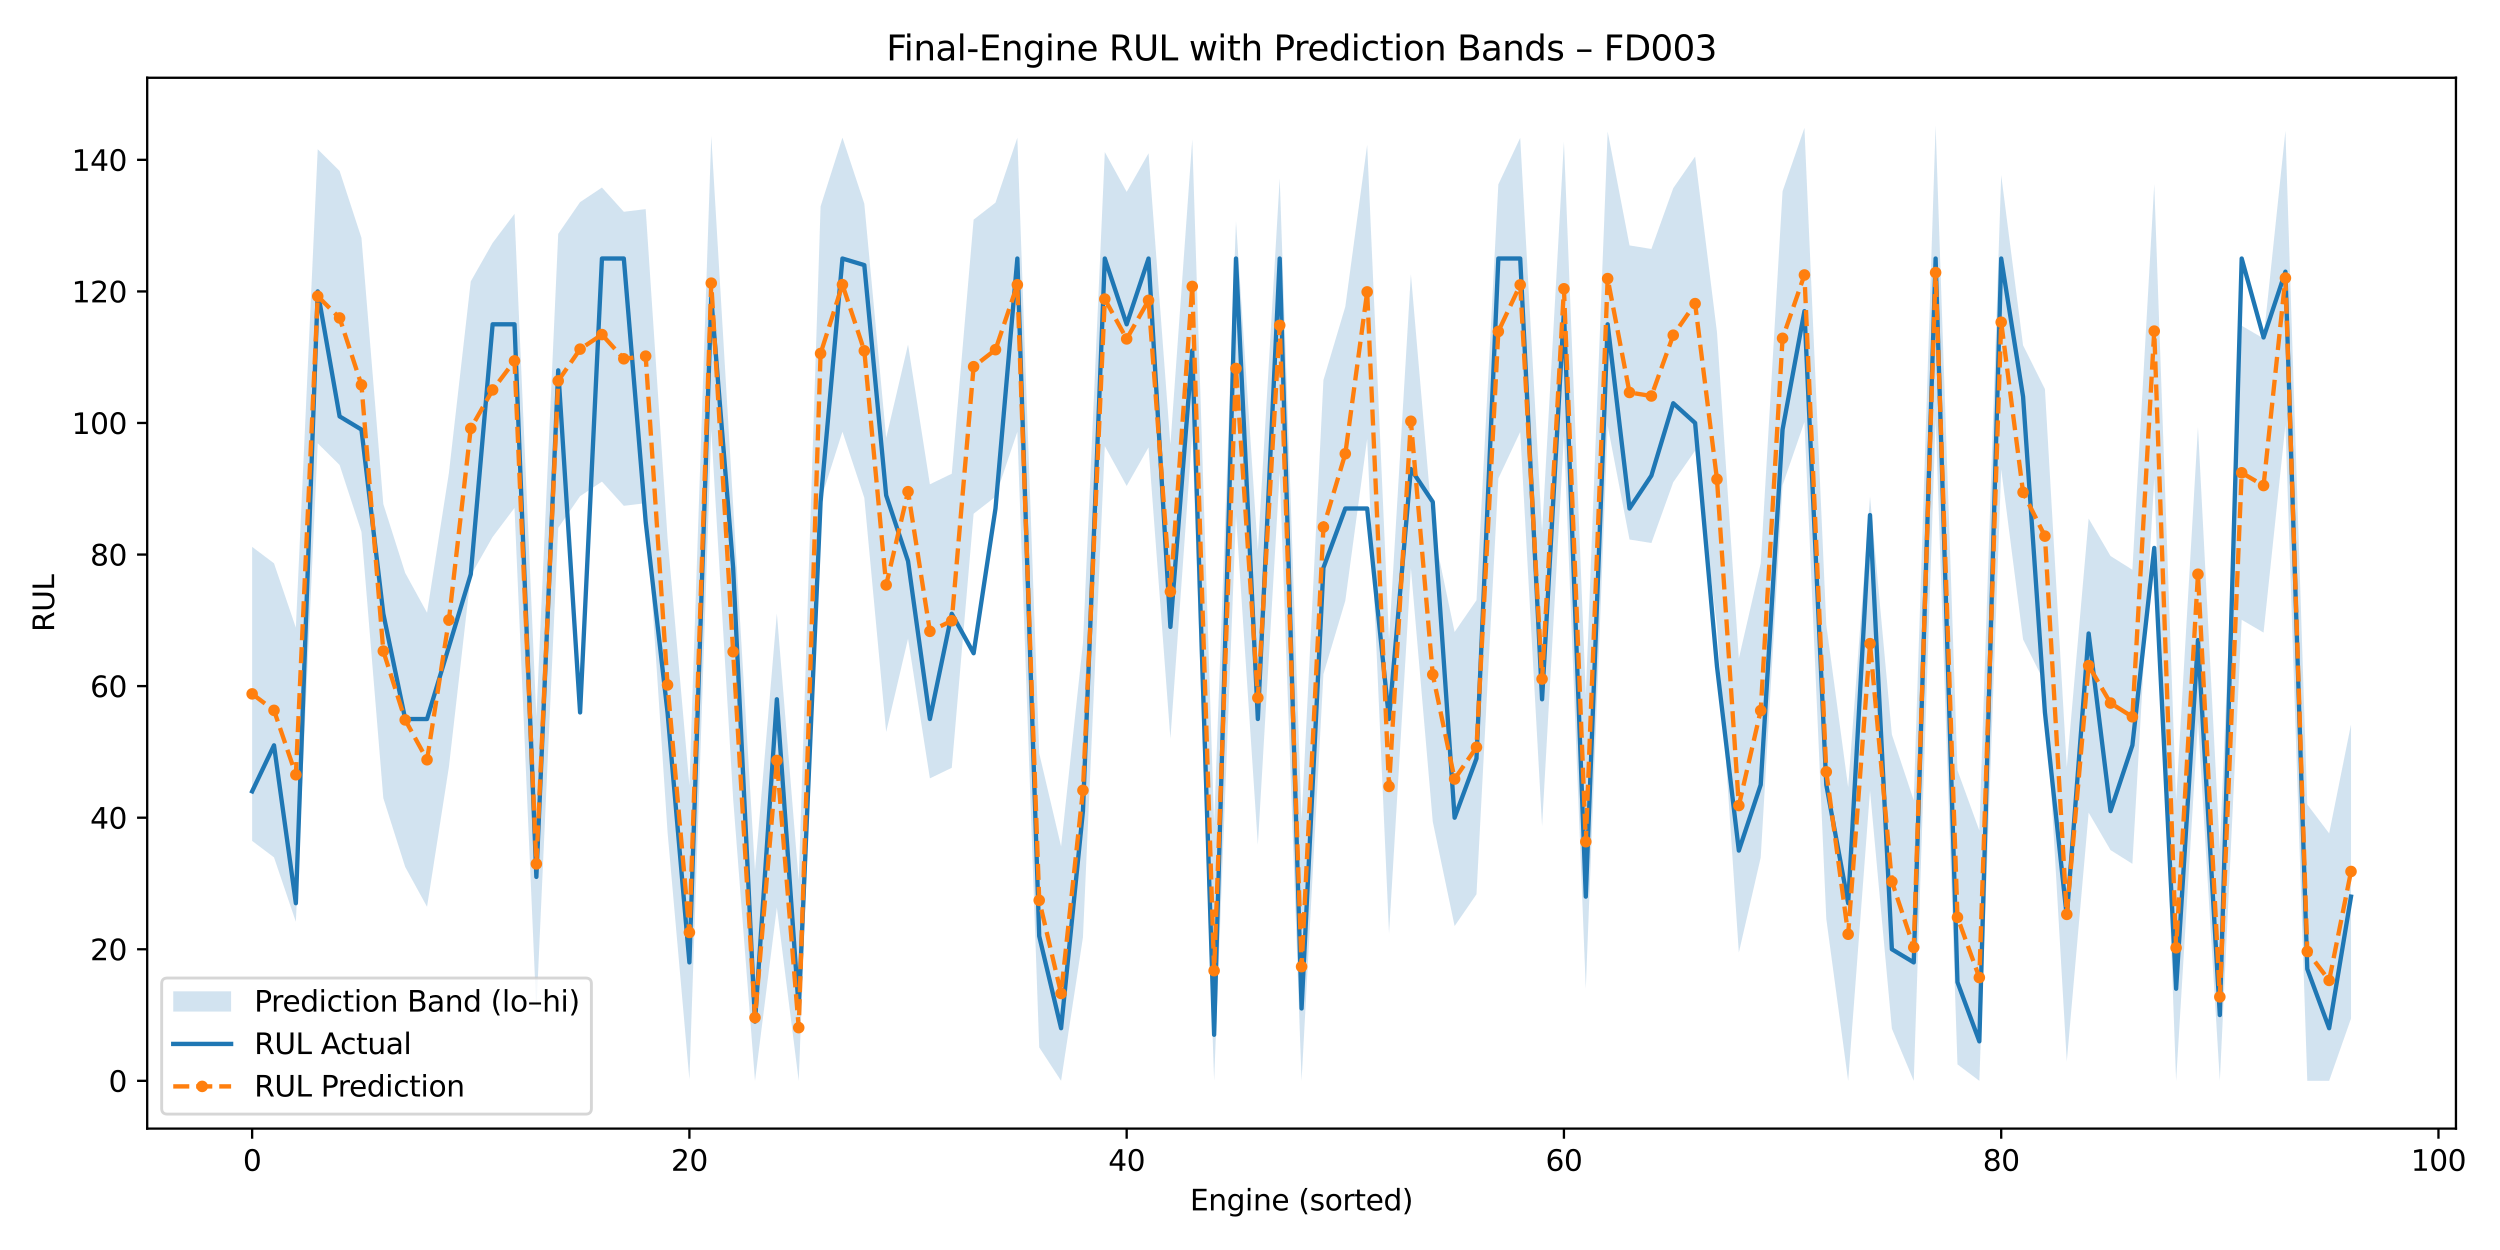 <?xml version="1.0" encoding="utf-8" standalone="no"?>
<!DOCTYPE svg PUBLIC "-//W3C//DTD SVG 1.1//EN"
  "http://www.w3.org/Graphics/SVG/1.1/DTD/svg11.dtd">
<svg xmlns:xlink="http://www.w3.org/1999/xlink" width="864pt" height="432pt" viewBox="0 0 864 432" xmlns="http://www.w3.org/2000/svg" version="1.1">
 <defs>
  <style type="text/css">*{stroke-linejoin: round; stroke-linecap: butt}</style>
 </defs>
 <g id="figure_1">
  <g id="patch_1">
   <path d="M 0 432 
L 864 432 
L 864 0 
L 0 0 
z
" style="fill: #ffffff"/>
  </g>
  <g id="axes_1">
   <g id="patch_2">
    <path d="M 50.87 390.04 
L 848.778 390.04 
L 848.778 26.88 
L 50.87 26.88 
z
" style="fill: #ffffff"/>
   </g>
   <g id="FillBetweenPolyCollection_1">
    <path d="M 87.139 188.99 
L 87.139 290.622 
L 94.694 296.313 
L 102.25 318.569 
L 109.806 153.205 
L 117.362 160.703 
L 124.918 183.837 
L 132.474 275.828 
L 140.03 299.618 
L 147.586 313.388 
L 155.142 265.075 
L 162.698 198.872 
L 170.254 185.571 
L 177.81 175.533 
L 185.366 349.384 
L 192.922 182.445 
L 200.478 171.475 
L 208.034 166.448 
L 215.59 174.817 
L 223.146 173.899 
L 230.701 287.525 
L 238.257 373.068 
L 245.813 148.673 
L 253.369 276.058 
L 260.925 373.533 
L 268.481 313.633 
L 276.037 373.533 
L 283.593 172.98 
L 291.149 149.196 
L 298.705 172.053 
L 306.261 252.982 
L 313.817 220.737 
L 321.373 269.005 
L 328.929 265.346 
L 336.485 177.538 
L 344.041 171.667 
L 351.597 149.228 
L 359.153 361.974 
L 366.708 373.533 
L 374.264 323.953 
L 381.82 154.178 
L 389.376 167.943 
L 396.932 154.62 
L 404.488 255.275 
L 412.044 149.81 
L 419.6 373.533 
L 427.156 178.167 
L 434.712 291.98 
L 442.268 163.25 
L 449.824 373.533 
L 457.38 232.968 
L 464.936 207.631 
L 472.492 151.693 
L 480.048 322.607 
L 487.604 196.402 
L 495.16 283.961 
L 502.715 320.052 
L 510.271 309.062 
L 517.827 165.373 
L 525.383 149.272 
L 532.939 285.485 
L 540.495 150.618 
L 548.051 341.711 
L 555.607 147.101 
L 563.163 186.454 
L 570.719 187.678 
L 578.275 166.658 
L 585.831 155.744 
L 593.387 216.446 
L 600.943 329.207 
L 608.499 296.385 
L 616.055 167.731 
L 623.611 145.838 
L 631.167 317.564 
L 638.722 373.533 
L 646.278 273.265 
L 653.834 355.495 
L 661.39 373.533 
L 668.946 145.019 
L 676.502 367.848 
L 684.058 373.533 
L 691.614 162.178 
L 699.17 220.961 
L 706.726 236.105 
L 714.282 366.829 
L 721.838 280.856 
L 729.394 293.79 
L 736.95 298.544 
L 744.506 165.245 
L 752.062 373.533 
L 759.618 249.269 
L 767.174 373.533 
L 774.729 214.209 
L 782.285 218.622 
L 789.841 146.902 
L 797.397 373.533 
L 804.953 373.533 
L 812.509 352 
L 812.509 250.368 
L 812.509 250.368 
L 804.953 288.014 
L 797.397 278.018 
L 789.841 45.27 
L 782.285 116.99 
L 774.729 112.577 
L 767.174 293.71 
L 759.618 147.637 
L 752.062 276.74 
L 744.506 63.613 
L 736.95 196.912 
L 729.394 192.158 
L 721.838 179.224 
L 714.282 265.197 
L 706.726 134.473 
L 699.17 119.329 
L 691.614 60.546 
L 684.058 287.03 
L 676.502 266.217 
L 668.946 43.387 
L 661.39 276.601 
L 653.834 253.864 
L 646.278 171.633 
L 638.722 272.055 
L 631.167 215.932 
L 623.611 44.206 
L 616.055 66.1 
L 608.499 194.753 
L 600.943 227.576 
L 593.387 114.815 
L 585.831 54.112 
L 578.275 65.026 
L 570.719 86.046 
L 563.163 84.822 
L 555.607 45.47 
L 548.051 240.079 
L 540.495 48.987 
L 532.939 183.853 
L 525.383 47.64 
L 517.827 63.741 
L 510.271 207.43 
L 502.715 218.42 
L 495.16 182.329 
L 487.604 94.77 
L 480.048 220.975 
L 472.492 50.062 
L 464.936 105.999 
L 457.38 131.336 
L 449.824 283.264 
L 442.268 61.619 
L 434.712 190.349 
L 427.156 76.535 
L 419.6 284.661 
L 412.044 48.178 
L 404.488 153.643 
L 396.932 52.988 
L 389.376 66.311 
L 381.82 52.546 
L 374.264 222.321 
L 366.708 292.525 
L 359.153 260.343 
L 351.597 47.597 
L 344.041 70.035 
L 336.485 75.907 
L 328.929 163.715 
L 321.373 167.374 
L 313.817 119.105 
L 306.261 151.35 
L 298.705 70.421 
L 291.149 47.564 
L 283.593 71.348 
L 276.037 304.34 
L 268.481 212.001 
L 260.925 300.873 
L 253.369 174.426 
L 245.813 47.041 
L 238.257 271.436 
L 230.701 185.894 
L 223.146 72.267 
L 215.59 73.185 
L 208.034 64.816 
L 200.478 69.843 
L 192.922 80.814 
L 185.366 247.752 
L 177.81 73.901 
L 170.254 83.94 
L 162.698 97.24 
L 155.142 163.443 
L 147.586 211.757 
L 140.03 197.987 
L 132.474 174.196 
L 124.918 82.206 
L 117.362 59.071 
L 109.806 51.574 
L 102.25 216.938 
L 94.694 194.681 
L 87.139 188.99 
z
" clip-path="url(#pde7db2b9b5)" style="fill: #1f77b4; fill-opacity: 0.2"/>
   </g>
   <g id="matplotlib.axis_1">
    <g id="xtick_1">
     <g id="line2d_1">
      <defs>
       <path id="md4e0976e9e" d="M 0 0 
L 0 3.5 
" style="stroke: #000000; stroke-width: 0.8"/>
      </defs>
      <g>
       <use xlink:href="#md4e0976e9e" x="87.139" y="390.04" style="stroke: #000000; stroke-width: 0.8"/>
      </g>
     </g>
     <g id="text_1">
      <!-- 0 -->
      <g transform="translate(83.957 404.638) scale(0.1 -0.1)">
       <defs>
        <path id="DejaVuSans-30" d="M 2034 4250 
Q 1547 4250 1301 3770 
Q 1056 3291 1056 2328 
Q 1056 1369 1301 889 
Q 1547 409 2034 409 
Q 2525 409 2770 889 
Q 3016 1369 3016 2328 
Q 3016 3291 2770 3770 
Q 2525 4250 2034 4250 
z
M 2034 4750 
Q 2819 4750 3233 4129 
Q 3647 3509 3647 2328 
Q 3647 1150 3233 529 
Q 2819 -91 2034 -91 
Q 1250 -91 836 529 
Q 422 1150 422 2328 
Q 422 3509 836 4129 
Q 1250 4750 2034 4750 
z
" transform="scale(0.016)"/>
       </defs>
       <use xlink:href="#DejaVuSans-30"/>
      </g>
     </g>
    </g>
    <g id="xtick_2">
     <g id="line2d_2">
      <g>
       <use xlink:href="#md4e0976e9e" x="238.257" y="390.04" style="stroke: #000000; stroke-width: 0.8"/>
      </g>
     </g>
     <g id="text_2">
      <!-- 20 -->
      <g transform="translate(231.895 404.638) scale(0.1 -0.1)">
       <defs>
        <path id="DejaVuSans-32" d="M 1228 531 
L 3431 531 
L 3431 0 
L 469 0 
L 469 531 
Q 828 903 1448 1529 
Q 2069 2156 2228 2338 
Q 2531 2678 2651 2914 
Q 2772 3150 2772 3378 
Q 2772 3750 2511 3984 
Q 2250 4219 1831 4219 
Q 1534 4219 1204 4116 
Q 875 4013 500 3803 
L 500 4441 
Q 881 4594 1212 4672 
Q 1544 4750 1819 4750 
Q 2544 4750 2975 4387 
Q 3406 4025 3406 3419 
Q 3406 3131 3298 2873 
Q 3191 2616 2906 2266 
Q 2828 2175 2409 1742 
Q 1991 1309 1228 531 
z
" transform="scale(0.016)"/>
       </defs>
       <use xlink:href="#DejaVuSans-32"/>
       <use xlink:href="#DejaVuSans-30" transform="translate(63.623 0)"/>
      </g>
     </g>
    </g>
    <g id="xtick_3">
     <g id="line2d_3">
      <g>
       <use xlink:href="#md4e0976e9e" x="389.376" y="390.04" style="stroke: #000000; stroke-width: 0.8"/>
      </g>
     </g>
     <g id="text_3">
      <!-- 40 -->
      <g transform="translate(383.014 404.638) scale(0.1 -0.1)">
       <defs>
        <path id="DejaVuSans-34" d="M 2419 4116 
L 825 1625 
L 2419 1625 
L 2419 4116 
z
M 2253 4666 
L 3047 4666 
L 3047 1625 
L 3713 1625 
L 3713 1100 
L 3047 1100 
L 3047 0 
L 2419 0 
L 2419 1100 
L 313 1100 
L 313 1709 
L 2253 4666 
z
" transform="scale(0.016)"/>
       </defs>
       <use xlink:href="#DejaVuSans-34"/>
       <use xlink:href="#DejaVuSans-30" transform="translate(63.623 0)"/>
      </g>
     </g>
    </g>
    <g id="xtick_4">
     <g id="line2d_4">
      <g>
       <use xlink:href="#md4e0976e9e" x="540.495" y="390.04" style="stroke: #000000; stroke-width: 0.8"/>
      </g>
     </g>
     <g id="text_4">
      <!-- 60 -->
      <g transform="translate(534.133 404.638) scale(0.1 -0.1)">
       <defs>
        <path id="DejaVuSans-36" d="M 2113 2584 
Q 1688 2584 1439 2293 
Q 1191 2003 1191 1497 
Q 1191 994 1439 701 
Q 1688 409 2113 409 
Q 2538 409 2786 701 
Q 3034 994 3034 1497 
Q 3034 2003 2786 2293 
Q 2538 2584 2113 2584 
z
M 3366 4563 
L 3366 3988 
Q 3128 4100 2886 4159 
Q 2644 4219 2406 4219 
Q 1781 4219 1451 3797 
Q 1122 3375 1075 2522 
Q 1259 2794 1537 2939 
Q 1816 3084 2150 3084 
Q 2853 3084 3261 2657 
Q 3669 2231 3669 1497 
Q 3669 778 3244 343 
Q 2819 -91 2113 -91 
Q 1303 -91 875 529 
Q 447 1150 447 2328 
Q 447 3434 972 4092 
Q 1497 4750 2381 4750 
Q 2619 4750 2861 4703 
Q 3103 4656 3366 4563 
z
" transform="scale(0.016)"/>
       </defs>
       <use xlink:href="#DejaVuSans-36"/>
       <use xlink:href="#DejaVuSans-30" transform="translate(63.623 0)"/>
      </g>
     </g>
    </g>
    <g id="xtick_5">
     <g id="line2d_5">
      <g>
       <use xlink:href="#md4e0976e9e" x="691.614" y="390.04" style="stroke: #000000; stroke-width: 0.8"/>
      </g>
     </g>
     <g id="text_5">
      <!-- 80 -->
      <g transform="translate(685.252 404.638) scale(0.1 -0.1)">
       <defs>
        <path id="DejaVuSans-38" d="M 2034 2216 
Q 1584 2216 1326 1975 
Q 1069 1734 1069 1313 
Q 1069 891 1326 650 
Q 1584 409 2034 409 
Q 2484 409 2743 651 
Q 3003 894 3003 1313 
Q 3003 1734 2745 1975 
Q 2488 2216 2034 2216 
z
M 1403 2484 
Q 997 2584 770 2862 
Q 544 3141 544 3541 
Q 544 4100 942 4425 
Q 1341 4750 2034 4750 
Q 2731 4750 3128 4425 
Q 3525 4100 3525 3541 
Q 3525 3141 3298 2862 
Q 3072 2584 2669 2484 
Q 3125 2378 3379 2068 
Q 3634 1759 3634 1313 
Q 3634 634 3220 271 
Q 2806 -91 2034 -91 
Q 1263 -91 848 271 
Q 434 634 434 1313 
Q 434 1759 690 2068 
Q 947 2378 1403 2484 
z
M 1172 3481 
Q 1172 3119 1398 2916 
Q 1625 2713 2034 2713 
Q 2441 2713 2670 2916 
Q 2900 3119 2900 3481 
Q 2900 3844 2670 4047 
Q 2441 4250 2034 4250 
Q 1625 4250 1398 4047 
Q 1172 3844 1172 3481 
z
" transform="scale(0.016)"/>
       </defs>
       <use xlink:href="#DejaVuSans-38"/>
       <use xlink:href="#DejaVuSans-30" transform="translate(63.623 0)"/>
      </g>
     </g>
    </g>
    <g id="xtick_6">
     <g id="line2d_6">
      <g>
       <use xlink:href="#md4e0976e9e" x="842.733" y="390.04" style="stroke: #000000; stroke-width: 0.8"/>
      </g>
     </g>
     <g id="text_6">
      <!-- 100 -->
      <g transform="translate(833.189 404.638) scale(0.1 -0.1)">
       <defs>
        <path id="DejaVuSans-31" d="M 794 531 
L 1825 531 
L 1825 4091 
L 703 3866 
L 703 4441 
L 1819 4666 
L 2450 4666 
L 2450 531 
L 3481 531 
L 3481 0 
L 794 0 
L 794 531 
z
" transform="scale(0.016)"/>
       </defs>
       <use xlink:href="#DejaVuSans-31"/>
       <use xlink:href="#DejaVuSans-30" transform="translate(63.623 0)"/>
       <use xlink:href="#DejaVuSans-30" transform="translate(127.246 0)"/>
      </g>
     </g>
    </g>
    <g id="text_7">
     <!-- Engine (sorted) -->
     <g transform="translate(411.266 418.317) scale(0.1 -0.1)">
      <defs>
       <path id="DejaVuSans-45" d="M 628 4666 
L 3578 4666 
L 3578 4134 
L 1259 4134 
L 1259 2753 
L 3481 2753 
L 3481 2222 
L 1259 2222 
L 1259 531 
L 3634 531 
L 3634 0 
L 628 0 
L 628 4666 
z
" transform="scale(0.016)"/>
       <path id="DejaVuSans-6e" d="M 3513 2113 
L 3513 0 
L 2938 0 
L 2938 2094 
Q 2938 2591 2744 2837 
Q 2550 3084 2163 3084 
Q 1697 3084 1428 2787 
Q 1159 2491 1159 1978 
L 1159 0 
L 581 0 
L 581 3500 
L 1159 3500 
L 1159 2956 
Q 1366 3272 1645 3428 
Q 1925 3584 2291 3584 
Q 2894 3584 3203 3211 
Q 3513 2838 3513 2113 
z
" transform="scale(0.016)"/>
       <path id="DejaVuSans-67" d="M 2906 1791 
Q 2906 2416 2648 2759 
Q 2391 3103 1925 3103 
Q 1463 3103 1205 2759 
Q 947 2416 947 1791 
Q 947 1169 1205 825 
Q 1463 481 1925 481 
Q 2391 481 2648 825 
Q 2906 1169 2906 1791 
z
M 3481 434 
Q 3481 -459 3084 -895 
Q 2688 -1331 1869 -1331 
Q 1566 -1331 1297 -1286 
Q 1028 -1241 775 -1147 
L 775 -588 
Q 1028 -725 1275 -790 
Q 1522 -856 1778 -856 
Q 2344 -856 2625 -561 
Q 2906 -266 2906 331 
L 2906 616 
Q 2728 306 2450 153 
Q 2172 0 1784 0 
Q 1141 0 747 490 
Q 353 981 353 1791 
Q 353 2603 747 3093 
Q 1141 3584 1784 3584 
Q 2172 3584 2450 3431 
Q 2728 3278 2906 2969 
L 2906 3500 
L 3481 3500 
L 3481 434 
z
" transform="scale(0.016)"/>
       <path id="DejaVuSans-69" d="M 603 3500 
L 1178 3500 
L 1178 0 
L 603 0 
L 603 3500 
z
M 603 4863 
L 1178 4863 
L 1178 4134 
L 603 4134 
L 603 4863 
z
" transform="scale(0.016)"/>
       <path id="DejaVuSans-65" d="M 3597 1894 
L 3597 1613 
L 953 1613 
Q 991 1019 1311 708 
Q 1631 397 2203 397 
Q 2534 397 2845 478 
Q 3156 559 3463 722 
L 3463 178 
Q 3153 47 2828 -22 
Q 2503 -91 2169 -91 
Q 1331 -91 842 396 
Q 353 884 353 1716 
Q 353 2575 817 3079 
Q 1281 3584 2069 3584 
Q 2775 3584 3186 3129 
Q 3597 2675 3597 1894 
z
M 3022 2063 
Q 3016 2534 2758 2815 
Q 2500 3097 2075 3097 
Q 1594 3097 1305 2825 
Q 1016 2553 972 2059 
L 3022 2063 
z
" transform="scale(0.016)"/>
       <path id="DejaVuSans-20" transform="scale(0.016)"/>
       <path id="DejaVuSans-28" d="M 1984 4856 
Q 1566 4138 1362 3434 
Q 1159 2731 1159 2009 
Q 1159 1288 1364 580 
Q 1569 -128 1984 -844 
L 1484 -844 
Q 1016 -109 783 600 
Q 550 1309 550 2009 
Q 550 2706 781 3412 
Q 1013 4119 1484 4856 
L 1984 4856 
z
" transform="scale(0.016)"/>
       <path id="DejaVuSans-73" d="M 2834 3397 
L 2834 2853 
Q 2591 2978 2328 3040 
Q 2066 3103 1784 3103 
Q 1356 3103 1142 2972 
Q 928 2841 928 2578 
Q 928 2378 1081 2264 
Q 1234 2150 1697 2047 
L 1894 2003 
Q 2506 1872 2764 1633 
Q 3022 1394 3022 966 
Q 3022 478 2636 193 
Q 2250 -91 1575 -91 
Q 1294 -91 989 -36 
Q 684 19 347 128 
L 347 722 
Q 666 556 975 473 
Q 1284 391 1588 391 
Q 1994 391 2212 530 
Q 2431 669 2431 922 
Q 2431 1156 2273 1281 
Q 2116 1406 1581 1522 
L 1381 1569 
Q 847 1681 609 1914 
Q 372 2147 372 2553 
Q 372 3047 722 3315 
Q 1072 3584 1716 3584 
Q 2034 3584 2315 3537 
Q 2597 3491 2834 3397 
z
" transform="scale(0.016)"/>
       <path id="DejaVuSans-6f" d="M 1959 3097 
Q 1497 3097 1228 2736 
Q 959 2375 959 1747 
Q 959 1119 1226 758 
Q 1494 397 1959 397 
Q 2419 397 2687 759 
Q 2956 1122 2956 1747 
Q 2956 2369 2687 2733 
Q 2419 3097 1959 3097 
z
M 1959 3584 
Q 2709 3584 3137 3096 
Q 3566 2609 3566 1747 
Q 3566 888 3137 398 
Q 2709 -91 1959 -91 
Q 1206 -91 779 398 
Q 353 888 353 1747 
Q 353 2609 779 3096 
Q 1206 3584 1959 3584 
z
" transform="scale(0.016)"/>
       <path id="DejaVuSans-72" d="M 2631 2963 
Q 2534 3019 2420 3045 
Q 2306 3072 2169 3072 
Q 1681 3072 1420 2755 
Q 1159 2438 1159 1844 
L 1159 0 
L 581 0 
L 581 3500 
L 1159 3500 
L 1159 2956 
Q 1341 3275 1631 3429 
Q 1922 3584 2338 3584 
Q 2397 3584 2469 3576 
Q 2541 3569 2628 3553 
L 2631 2963 
z
" transform="scale(0.016)"/>
       <path id="DejaVuSans-74" d="M 1172 4494 
L 1172 3500 
L 2356 3500 
L 2356 3053 
L 1172 3053 
L 1172 1153 
Q 1172 725 1289 603 
Q 1406 481 1766 481 
L 2356 481 
L 2356 0 
L 1766 0 
Q 1100 0 847 248 
Q 594 497 594 1153 
L 594 3053 
L 172 3053 
L 172 3500 
L 594 3500 
L 594 4494 
L 1172 4494 
z
" transform="scale(0.016)"/>
       <path id="DejaVuSans-64" d="M 2906 2969 
L 2906 4863 
L 3481 4863 
L 3481 0 
L 2906 0 
L 2906 525 
Q 2725 213 2448 61 
Q 2172 -91 1784 -91 
Q 1150 -91 751 415 
Q 353 922 353 1747 
Q 353 2572 751 3078 
Q 1150 3584 1784 3584 
Q 2172 3584 2448 3432 
Q 2725 3281 2906 2969 
z
M 947 1747 
Q 947 1113 1208 752 
Q 1469 391 1925 391 
Q 2381 391 2643 752 
Q 2906 1113 2906 1747 
Q 2906 2381 2643 2742 
Q 2381 3103 1925 3103 
Q 1469 3103 1208 2742 
Q 947 2381 947 1747 
z
" transform="scale(0.016)"/>
       <path id="DejaVuSans-29" d="M 513 4856 
L 1013 4856 
Q 1481 4119 1714 3412 
Q 1947 2706 1947 2009 
Q 1947 1309 1714 600 
Q 1481 -109 1013 -844 
L 513 -844 
Q 928 -128 1133 580 
Q 1338 1288 1338 2009 
Q 1338 2731 1133 3434 
Q 928 4138 513 4856 
z
" transform="scale(0.016)"/>
      </defs>
      <use xlink:href="#DejaVuSans-45"/>
      <use xlink:href="#DejaVuSans-6e" transform="translate(63.184 0)"/>
      <use xlink:href="#DejaVuSans-67" transform="translate(126.562 0)"/>
      <use xlink:href="#DejaVuSans-69" transform="translate(190.039 0)"/>
      <use xlink:href="#DejaVuSans-6e" transform="translate(217.822 0)"/>
      <use xlink:href="#DejaVuSans-65" transform="translate(281.201 0)"/>
      <use xlink:href="#DejaVuSans-20" transform="translate(342.725 0)"/>
      <use xlink:href="#DejaVuSans-28" transform="translate(374.512 0)"/>
      <use xlink:href="#DejaVuSans-73" transform="translate(413.525 0)"/>
      <use xlink:href="#DejaVuSans-6f" transform="translate(465.625 0)"/>
      <use xlink:href="#DejaVuSans-72" transform="translate(526.807 0)"/>
      <use xlink:href="#DejaVuSans-74" transform="translate(567.92 0)"/>
      <use xlink:href="#DejaVuSans-65" transform="translate(607.129 0)"/>
      <use xlink:href="#DejaVuSans-64" transform="translate(668.652 0)"/>
      <use xlink:href="#DejaVuSans-29" transform="translate(732.129 0)"/>
     </g>
    </g>
   </g>
   <g id="matplotlib.axis_2">
    <g id="ytick_1">
     <g id="line2d_7">
      <defs>
       <path id="m4f0cb925ef" d="M 0 0 
L -3.5 0 
" style="stroke: #000000; stroke-width: 0.8"/>
      </defs>
      <g>
       <use xlink:href="#m4f0cb925ef" x="50.87" y="373.533" style="stroke: #000000; stroke-width: 0.8"/>
      </g>
     </g>
     <g id="text_8">
      <!-- 0 -->
      <g transform="translate(37.508 377.332) scale(0.1 -0.1)">
       <use xlink:href="#DejaVuSans-30"/>
      </g>
     </g>
    </g>
    <g id="ytick_2">
     <g id="line2d_8">
      <g>
       <use xlink:href="#m4f0cb925ef" x="50.87" y="328.063" style="stroke: #000000; stroke-width: 0.8"/>
      </g>
     </g>
     <g id="text_9">
      <!-- 20 -->
      <g transform="translate(31.145 331.862) scale(0.1 -0.1)">
       <use xlink:href="#DejaVuSans-32"/>
       <use xlink:href="#DejaVuSans-30" transform="translate(63.623 0)"/>
      </g>
     </g>
    </g>
    <g id="ytick_3">
     <g id="line2d_9">
      <g>
       <use xlink:href="#m4f0cb925ef" x="50.87" y="282.593" style="stroke: #000000; stroke-width: 0.8"/>
      </g>
     </g>
     <g id="text_10">
      <!-- 40 -->
      <g transform="translate(31.145 286.392) scale(0.1 -0.1)">
       <use xlink:href="#DejaVuSans-34"/>
       <use xlink:href="#DejaVuSans-30" transform="translate(63.623 0)"/>
      </g>
     </g>
    </g>
    <g id="ytick_4">
     <g id="line2d_10">
      <g>
       <use xlink:href="#m4f0cb925ef" x="50.87" y="237.123" style="stroke: #000000; stroke-width: 0.8"/>
      </g>
     </g>
     <g id="text_11">
      <!-- 60 -->
      <g transform="translate(31.145 240.922) scale(0.1 -0.1)">
       <use xlink:href="#DejaVuSans-36"/>
       <use xlink:href="#DejaVuSans-30" transform="translate(63.623 0)"/>
      </g>
     </g>
    </g>
    <g id="ytick_5">
     <g id="line2d_11">
      <g>
       <use xlink:href="#m4f0cb925ef" x="50.87" y="191.653" style="stroke: #000000; stroke-width: 0.8"/>
      </g>
     </g>
     <g id="text_12">
      <!-- 80 -->
      <g transform="translate(31.145 195.452) scale(0.1 -0.1)">
       <use xlink:href="#DejaVuSans-38"/>
       <use xlink:href="#DejaVuSans-30" transform="translate(63.623 0)"/>
      </g>
     </g>
    </g>
    <g id="ytick_6">
     <g id="line2d_12">
      <g>
       <use xlink:href="#m4f0cb925ef" x="50.87" y="146.183" style="stroke: #000000; stroke-width: 0.8"/>
      </g>
     </g>
     <g id="text_13">
      <!-- 100 -->
      <g transform="translate(24.782 149.982) scale(0.1 -0.1)">
       <use xlink:href="#DejaVuSans-31"/>
       <use xlink:href="#DejaVuSans-30" transform="translate(63.623 0)"/>
       <use xlink:href="#DejaVuSans-30" transform="translate(127.246 0)"/>
      </g>
     </g>
    </g>
    <g id="ytick_7">
     <g id="line2d_13">
      <g>
       <use xlink:href="#m4f0cb925ef" x="50.87" y="100.713" style="stroke: #000000; stroke-width: 0.8"/>
      </g>
     </g>
     <g id="text_14">
      <!-- 120 -->
      <g transform="translate(24.782 104.512) scale(0.1 -0.1)">
       <use xlink:href="#DejaVuSans-31"/>
       <use xlink:href="#DejaVuSans-32" transform="translate(63.623 0)"/>
       <use xlink:href="#DejaVuSans-30" transform="translate(127.246 0)"/>
      </g>
     </g>
    </g>
    <g id="ytick_8">
     <g id="line2d_14">
      <g>
       <use xlink:href="#m4f0cb925ef" x="50.87" y="55.243" style="stroke: #000000; stroke-width: 0.8"/>
      </g>
     </g>
     <g id="text_15">
      <!-- 140 -->
      <g transform="translate(24.782 59.042) scale(0.1 -0.1)">
       <use xlink:href="#DejaVuSans-31"/>
       <use xlink:href="#DejaVuSans-34" transform="translate(63.623 0)"/>
       <use xlink:href="#DejaVuSans-30" transform="translate(127.246 0)"/>
      </g>
     </g>
    </g>
    <g id="text_16">
     <!-- RUL -->
     <g transform="translate(18.703 218.38) rotate(-90) scale(0.1 -0.1)">
      <defs>
       <path id="DejaVuSans-52" d="M 2841 2188 
Q 3044 2119 3236 1894 
Q 3428 1669 3622 1275 
L 4263 0 
L 3584 0 
L 2988 1197 
Q 2756 1666 2539 1819 
Q 2322 1972 1947 1972 
L 1259 1972 
L 1259 0 
L 628 0 
L 628 4666 
L 2053 4666 
Q 2853 4666 3247 4331 
Q 3641 3997 3641 3322 
Q 3641 2881 3436 2590 
Q 3231 2300 2841 2188 
z
M 1259 4147 
L 1259 2491 
L 2053 2491 
Q 2509 2491 2742 2702 
Q 2975 2913 2975 3322 
Q 2975 3731 2742 3939 
Q 2509 4147 2053 4147 
L 1259 4147 
z
" transform="scale(0.016)"/>
       <path id="DejaVuSans-55" d="M 556 4666 
L 1191 4666 
L 1191 1831 
Q 1191 1081 1462 751 
Q 1734 422 2344 422 
Q 2950 422 3222 751 
Q 3494 1081 3494 1831 
L 3494 4666 
L 4128 4666 
L 4128 1753 
Q 4128 841 3676 375 
Q 3225 -91 2344 -91 
Q 1459 -91 1007 375 
Q 556 841 556 1753 
L 556 4666 
z
" transform="scale(0.016)"/>
       <path id="DejaVuSans-4c" d="M 628 4666 
L 1259 4666 
L 1259 531 
L 3531 531 
L 3531 0 
L 628 0 
L 628 4666 
z
" transform="scale(0.016)"/>
      </defs>
      <use xlink:href="#DejaVuSans-52"/>
      <use xlink:href="#DejaVuSans-55" transform="translate(69.482 0)"/>
      <use xlink:href="#DejaVuSans-4c" transform="translate(142.676 0)"/>
     </g>
    </g>
   </g>
   <g id="line2d_15">
    <path d="M 87.139 273.499 
L 94.694 257.584 
L 102.25 312.148 
L 109.806 100.713 
L 117.362 143.909 
L 124.918 148.456 
L 132.474 212.114 
L 140.03 248.49 
L 147.586 248.49 
L 155.142 223.482 
L 162.698 198.473 
L 170.254 112.08 
L 177.81 112.08 
L 185.366 303.054 
L 192.922 127.995 
L 200.478 246.217 
L 208.034 89.345 
L 215.59 89.345 
L 223.146 180.285 
L 230.701 246.217 
L 238.257 332.61 
L 245.813 102.986 
L 253.369 196.2 
L 260.925 353.071 
L 268.481 241.67 
L 276.037 348.524 
L 283.593 173.465 
L 291.149 89.345 
L 298.705 91.619 
L 306.261 171.191 
L 313.817 193.926 
L 321.373 248.49 
L 328.929 212.114 
L 336.485 225.755 
L 344.041 175.738 
L 351.597 89.345 
L 359.153 323.516 
L 366.708 355.345 
L 374.264 280.319 
L 381.82 89.345 
L 389.376 112.08 
L 396.932 89.345 
L 404.488 216.661 
L 412.044 121.174 
L 419.6 357.618 
L 427.156 89.345 
L 434.712 248.49 
L 442.268 89.345 
L 449.824 348.524 
L 457.38 196.2 
L 464.936 175.738 
L 472.492 175.738 
L 480.048 248.49 
L 487.604 162.097 
L 495.16 173.465 
L 502.715 282.593 
L 510.271 262.131 
L 517.827 89.345 
L 525.383 89.345 
L 532.939 241.67 
L 540.495 107.533 
L 548.051 309.875 
L 555.607 112.08 
L 563.163 175.738 
L 570.719 164.371 
L 578.275 139.362 
L 585.831 146.183 
L 593.387 230.302 
L 600.943 293.96 
L 608.499 271.225 
L 616.055 148.456 
L 623.611 107.533 
L 631.167 271.225 
L 638.722 312.148 
L 646.278 178.012 
L 653.834 328.063 
L 661.39 332.61 
L 668.946 89.345 
L 676.502 339.43 
L 684.058 359.892 
L 691.614 89.345 
L 699.17 137.089 
L 706.726 246.217 
L 714.282 316.695 
L 721.838 218.935 
L 729.394 280.319 
L 736.95 257.584 
L 744.506 189.379 
L 752.062 341.704 
L 759.618 221.208 
L 767.174 350.798 
L 774.729 89.345 
L 782.285 116.627 
L 789.841 93.892 
L 797.397 334.883 
L 804.953 355.345 
L 812.509 309.875 
" clip-path="url(#pde7db2b9b5)" style="fill: none; stroke: #1f77b4; stroke-width: 1.5; stroke-linecap: square"/>
   </g>
   <g id="line2d_16">
    <path d="M 87.139 239.806 
L 94.694 245.497 
L 102.25 267.754 
L 109.806 102.39 
L 117.362 109.887 
L 124.918 133.022 
L 132.474 225.012 
L 140.03 248.802 
L 147.586 262.573 
L 155.142 214.259 
L 162.698 148.056 
L 170.254 134.756 
L 177.81 124.717 
L 185.366 298.568 
L 192.922 131.629 
L 200.478 120.659 
L 208.034 115.632 
L 215.59 124.001 
L 223.146 123.083 
L 230.701 236.71 
L 238.257 322.252 
L 245.813 97.857 
L 253.369 225.242 
L 260.925 351.689 
L 268.481 262.817 
L 276.037 355.156 
L 283.593 122.164 
L 291.149 98.38 
L 298.705 121.237 
L 306.261 202.166 
L 313.817 169.921 
L 321.373 218.19 
L 328.929 214.53 
L 336.485 126.722 
L 344.041 120.851 
L 351.597 98.413 
L 359.153 311.159 
L 366.708 343.341 
L 374.264 273.137 
L 381.82 103.362 
L 389.376 117.127 
L 396.932 103.804 
L 404.488 204.459 
L 412.044 98.994 
L 419.6 335.476 
L 427.156 127.351 
L 434.712 241.164 
L 442.268 112.434 
L 449.824 334.08 
L 457.38 182.152 
L 464.936 156.815 
L 472.492 100.878 
L 480.048 271.791 
L 487.604 145.586 
L 495.16 233.145 
L 502.715 269.236 
L 510.271 258.246 
L 517.827 114.557 
L 525.383 98.456 
L 532.939 234.669 
L 540.495 99.802 
L 548.051 290.895 
L 555.607 96.285 
L 563.163 135.638 
L 570.719 136.862 
L 578.275 115.842 
L 585.831 104.928 
L 593.387 165.63 
L 600.943 278.391 
L 608.499 245.569 
L 616.055 116.915 
L 623.611 95.022 
L 631.167 266.748 
L 638.722 322.87 
L 646.278 222.449 
L 653.834 304.679 
L 661.39 327.416 
L 668.946 94.203 
L 676.502 317.033 
L 684.058 337.846 
L 691.614 111.362 
L 699.17 170.145 
L 706.726 185.289 
L 714.282 316.013 
L 721.838 230.04 
L 729.394 242.974 
L 736.95 247.728 
L 744.506 114.429 
L 752.062 327.556 
L 759.618 198.453 
L 767.174 344.526 
L 774.729 163.393 
L 782.285 167.806 
L 789.841 96.086 
L 797.397 328.834 
L 804.953 338.83 
L 812.509 301.184 
" clip-path="url(#pde7db2b9b5)" style="fill: none; stroke-dasharray: 5.55,2.4; stroke-dashoffset: 0; stroke: #ff7f0e; stroke-width: 1.5"/>
    <defs>
     <path id="mbaefbb5cb0" d="M 0 1.5 
C 0.398 1.5 0.779 1.342 1.061 1.061 
C 1.342 0.779 1.5 0.398 1.5 0 
C 1.5 -0.398 1.342 -0.779 1.061 -1.061 
C 0.779 -1.342 0.398 -1.5 0 -1.5 
C -0.398 -1.5 -0.779 -1.342 -1.061 -1.061 
C -1.342 -0.779 -1.5 -0.398 -1.5 0 
C -1.5 0.398 -1.342 0.779 -1.061 1.061 
C -0.779 1.342 -0.398 1.5 0 1.5 
z
" style="stroke: #ff7f0e"/>
    </defs>
    <g clip-path="url(#pde7db2b9b5)">
     <use xlink:href="#mbaefbb5cb0" x="87.139" y="239.806" style="fill: #ff7f0e; stroke: #ff7f0e"/>
     <use xlink:href="#mbaefbb5cb0" x="94.694" y="245.497" style="fill: #ff7f0e; stroke: #ff7f0e"/>
     <use xlink:href="#mbaefbb5cb0" x="102.25" y="267.754" style="fill: #ff7f0e; stroke: #ff7f0e"/>
     <use xlink:href="#mbaefbb5cb0" x="109.806" y="102.39" style="fill: #ff7f0e; stroke: #ff7f0e"/>
     <use xlink:href="#mbaefbb5cb0" x="117.362" y="109.887" style="fill: #ff7f0e; stroke: #ff7f0e"/>
     <use xlink:href="#mbaefbb5cb0" x="124.918" y="133.022" style="fill: #ff7f0e; stroke: #ff7f0e"/>
     <use xlink:href="#mbaefbb5cb0" x="132.474" y="225.012" style="fill: #ff7f0e; stroke: #ff7f0e"/>
     <use xlink:href="#mbaefbb5cb0" x="140.03" y="248.802" style="fill: #ff7f0e; stroke: #ff7f0e"/>
     <use xlink:href="#mbaefbb5cb0" x="147.586" y="262.573" style="fill: #ff7f0e; stroke: #ff7f0e"/>
     <use xlink:href="#mbaefbb5cb0" x="155.142" y="214.259" style="fill: #ff7f0e; stroke: #ff7f0e"/>
     <use xlink:href="#mbaefbb5cb0" x="162.698" y="148.056" style="fill: #ff7f0e; stroke: #ff7f0e"/>
     <use xlink:href="#mbaefbb5cb0" x="170.254" y="134.756" style="fill: #ff7f0e; stroke: #ff7f0e"/>
     <use xlink:href="#mbaefbb5cb0" x="177.81" y="124.717" style="fill: #ff7f0e; stroke: #ff7f0e"/>
     <use xlink:href="#mbaefbb5cb0" x="185.366" y="298.568" style="fill: #ff7f0e; stroke: #ff7f0e"/>
     <use xlink:href="#mbaefbb5cb0" x="192.922" y="131.629" style="fill: #ff7f0e; stroke: #ff7f0e"/>
     <use xlink:href="#mbaefbb5cb0" x="200.478" y="120.659" style="fill: #ff7f0e; stroke: #ff7f0e"/>
     <use xlink:href="#mbaefbb5cb0" x="208.034" y="115.632" style="fill: #ff7f0e; stroke: #ff7f0e"/>
     <use xlink:href="#mbaefbb5cb0" x="215.59" y="124.001" style="fill: #ff7f0e; stroke: #ff7f0e"/>
     <use xlink:href="#mbaefbb5cb0" x="223.146" y="123.083" style="fill: #ff7f0e; stroke: #ff7f0e"/>
     <use xlink:href="#mbaefbb5cb0" x="230.701" y="236.71" style="fill: #ff7f0e; stroke: #ff7f0e"/>
     <use xlink:href="#mbaefbb5cb0" x="238.257" y="322.252" style="fill: #ff7f0e; stroke: #ff7f0e"/>
     <use xlink:href="#mbaefbb5cb0" x="245.813" y="97.857" style="fill: #ff7f0e; stroke: #ff7f0e"/>
     <use xlink:href="#mbaefbb5cb0" x="253.369" y="225.242" style="fill: #ff7f0e; stroke: #ff7f0e"/>
     <use xlink:href="#mbaefbb5cb0" x="260.925" y="351.689" style="fill: #ff7f0e; stroke: #ff7f0e"/>
     <use xlink:href="#mbaefbb5cb0" x="268.481" y="262.817" style="fill: #ff7f0e; stroke: #ff7f0e"/>
     <use xlink:href="#mbaefbb5cb0" x="276.037" y="355.156" style="fill: #ff7f0e; stroke: #ff7f0e"/>
     <use xlink:href="#mbaefbb5cb0" x="283.593" y="122.164" style="fill: #ff7f0e; stroke: #ff7f0e"/>
     <use xlink:href="#mbaefbb5cb0" x="291.149" y="98.38" style="fill: #ff7f0e; stroke: #ff7f0e"/>
     <use xlink:href="#mbaefbb5cb0" x="298.705" y="121.237" style="fill: #ff7f0e; stroke: #ff7f0e"/>
     <use xlink:href="#mbaefbb5cb0" x="306.261" y="202.166" style="fill: #ff7f0e; stroke: #ff7f0e"/>
     <use xlink:href="#mbaefbb5cb0" x="313.817" y="169.921" style="fill: #ff7f0e; stroke: #ff7f0e"/>
     <use xlink:href="#mbaefbb5cb0" x="321.373" y="218.19" style="fill: #ff7f0e; stroke: #ff7f0e"/>
     <use xlink:href="#mbaefbb5cb0" x="328.929" y="214.53" style="fill: #ff7f0e; stroke: #ff7f0e"/>
     <use xlink:href="#mbaefbb5cb0" x="336.485" y="126.722" style="fill: #ff7f0e; stroke: #ff7f0e"/>
     <use xlink:href="#mbaefbb5cb0" x="344.041" y="120.851" style="fill: #ff7f0e; stroke: #ff7f0e"/>
     <use xlink:href="#mbaefbb5cb0" x="351.597" y="98.413" style="fill: #ff7f0e; stroke: #ff7f0e"/>
     <use xlink:href="#mbaefbb5cb0" x="359.153" y="311.159" style="fill: #ff7f0e; stroke: #ff7f0e"/>
     <use xlink:href="#mbaefbb5cb0" x="366.708" y="343.341" style="fill: #ff7f0e; stroke: #ff7f0e"/>
     <use xlink:href="#mbaefbb5cb0" x="374.264" y="273.137" style="fill: #ff7f0e; stroke: #ff7f0e"/>
     <use xlink:href="#mbaefbb5cb0" x="381.82" y="103.362" style="fill: #ff7f0e; stroke: #ff7f0e"/>
     <use xlink:href="#mbaefbb5cb0" x="389.376" y="117.127" style="fill: #ff7f0e; stroke: #ff7f0e"/>
     <use xlink:href="#mbaefbb5cb0" x="396.932" y="103.804" style="fill: #ff7f0e; stroke: #ff7f0e"/>
     <use xlink:href="#mbaefbb5cb0" x="404.488" y="204.459" style="fill: #ff7f0e; stroke: #ff7f0e"/>
     <use xlink:href="#mbaefbb5cb0" x="412.044" y="98.994" style="fill: #ff7f0e; stroke: #ff7f0e"/>
     <use xlink:href="#mbaefbb5cb0" x="419.6" y="335.476" style="fill: #ff7f0e; stroke: #ff7f0e"/>
     <use xlink:href="#mbaefbb5cb0" x="427.156" y="127.351" style="fill: #ff7f0e; stroke: #ff7f0e"/>
     <use xlink:href="#mbaefbb5cb0" x="434.712" y="241.164" style="fill: #ff7f0e; stroke: #ff7f0e"/>
     <use xlink:href="#mbaefbb5cb0" x="442.268" y="112.434" style="fill: #ff7f0e; stroke: #ff7f0e"/>
     <use xlink:href="#mbaefbb5cb0" x="449.824" y="334.08" style="fill: #ff7f0e; stroke: #ff7f0e"/>
     <use xlink:href="#mbaefbb5cb0" x="457.38" y="182.152" style="fill: #ff7f0e; stroke: #ff7f0e"/>
     <use xlink:href="#mbaefbb5cb0" x="464.936" y="156.815" style="fill: #ff7f0e; stroke: #ff7f0e"/>
     <use xlink:href="#mbaefbb5cb0" x="472.492" y="100.878" style="fill: #ff7f0e; stroke: #ff7f0e"/>
     <use xlink:href="#mbaefbb5cb0" x="480.048" y="271.791" style="fill: #ff7f0e; stroke: #ff7f0e"/>
     <use xlink:href="#mbaefbb5cb0" x="487.604" y="145.586" style="fill: #ff7f0e; stroke: #ff7f0e"/>
     <use xlink:href="#mbaefbb5cb0" x="495.16" y="233.145" style="fill: #ff7f0e; stroke: #ff7f0e"/>
     <use xlink:href="#mbaefbb5cb0" x="502.715" y="269.236" style="fill: #ff7f0e; stroke: #ff7f0e"/>
     <use xlink:href="#mbaefbb5cb0" x="510.271" y="258.246" style="fill: #ff7f0e; stroke: #ff7f0e"/>
     <use xlink:href="#mbaefbb5cb0" x="517.827" y="114.557" style="fill: #ff7f0e; stroke: #ff7f0e"/>
     <use xlink:href="#mbaefbb5cb0" x="525.383" y="98.456" style="fill: #ff7f0e; stroke: #ff7f0e"/>
     <use xlink:href="#mbaefbb5cb0" x="532.939" y="234.669" style="fill: #ff7f0e; stroke: #ff7f0e"/>
     <use xlink:href="#mbaefbb5cb0" x="540.495" y="99.802" style="fill: #ff7f0e; stroke: #ff7f0e"/>
     <use xlink:href="#mbaefbb5cb0" x="548.051" y="290.895" style="fill: #ff7f0e; stroke: #ff7f0e"/>
     <use xlink:href="#mbaefbb5cb0" x="555.607" y="96.285" style="fill: #ff7f0e; stroke: #ff7f0e"/>
     <use xlink:href="#mbaefbb5cb0" x="563.163" y="135.638" style="fill: #ff7f0e; stroke: #ff7f0e"/>
     <use xlink:href="#mbaefbb5cb0" x="570.719" y="136.862" style="fill: #ff7f0e; stroke: #ff7f0e"/>
     <use xlink:href="#mbaefbb5cb0" x="578.275" y="115.842" style="fill: #ff7f0e; stroke: #ff7f0e"/>
     <use xlink:href="#mbaefbb5cb0" x="585.831" y="104.928" style="fill: #ff7f0e; stroke: #ff7f0e"/>
     <use xlink:href="#mbaefbb5cb0" x="593.387" y="165.63" style="fill: #ff7f0e; stroke: #ff7f0e"/>
     <use xlink:href="#mbaefbb5cb0" x="600.943" y="278.391" style="fill: #ff7f0e; stroke: #ff7f0e"/>
     <use xlink:href="#mbaefbb5cb0" x="608.499" y="245.569" style="fill: #ff7f0e; stroke: #ff7f0e"/>
     <use xlink:href="#mbaefbb5cb0" x="616.055" y="116.915" style="fill: #ff7f0e; stroke: #ff7f0e"/>
     <use xlink:href="#mbaefbb5cb0" x="623.611" y="95.022" style="fill: #ff7f0e; stroke: #ff7f0e"/>
     <use xlink:href="#mbaefbb5cb0" x="631.167" y="266.748" style="fill: #ff7f0e; stroke: #ff7f0e"/>
     <use xlink:href="#mbaefbb5cb0" x="638.722" y="322.87" style="fill: #ff7f0e; stroke: #ff7f0e"/>
     <use xlink:href="#mbaefbb5cb0" x="646.278" y="222.449" style="fill: #ff7f0e; stroke: #ff7f0e"/>
     <use xlink:href="#mbaefbb5cb0" x="653.834" y="304.679" style="fill: #ff7f0e; stroke: #ff7f0e"/>
     <use xlink:href="#mbaefbb5cb0" x="661.39" y="327.416" style="fill: #ff7f0e; stroke: #ff7f0e"/>
     <use xlink:href="#mbaefbb5cb0" x="668.946" y="94.203" style="fill: #ff7f0e; stroke: #ff7f0e"/>
     <use xlink:href="#mbaefbb5cb0" x="676.502" y="317.033" style="fill: #ff7f0e; stroke: #ff7f0e"/>
     <use xlink:href="#mbaefbb5cb0" x="684.058" y="337.846" style="fill: #ff7f0e; stroke: #ff7f0e"/>
     <use xlink:href="#mbaefbb5cb0" x="691.614" y="111.362" style="fill: #ff7f0e; stroke: #ff7f0e"/>
     <use xlink:href="#mbaefbb5cb0" x="699.17" y="170.145" style="fill: #ff7f0e; stroke: #ff7f0e"/>
     <use xlink:href="#mbaefbb5cb0" x="706.726" y="185.289" style="fill: #ff7f0e; stroke: #ff7f0e"/>
     <use xlink:href="#mbaefbb5cb0" x="714.282" y="316.013" style="fill: #ff7f0e; stroke: #ff7f0e"/>
     <use xlink:href="#mbaefbb5cb0" x="721.838" y="230.04" style="fill: #ff7f0e; stroke: #ff7f0e"/>
     <use xlink:href="#mbaefbb5cb0" x="729.394" y="242.974" style="fill: #ff7f0e; stroke: #ff7f0e"/>
     <use xlink:href="#mbaefbb5cb0" x="736.95" y="247.728" style="fill: #ff7f0e; stroke: #ff7f0e"/>
     <use xlink:href="#mbaefbb5cb0" x="744.506" y="114.429" style="fill: #ff7f0e; stroke: #ff7f0e"/>
     <use xlink:href="#mbaefbb5cb0" x="752.062" y="327.556" style="fill: #ff7f0e; stroke: #ff7f0e"/>
     <use xlink:href="#mbaefbb5cb0" x="759.618" y="198.453" style="fill: #ff7f0e; stroke: #ff7f0e"/>
     <use xlink:href="#mbaefbb5cb0" x="767.174" y="344.526" style="fill: #ff7f0e; stroke: #ff7f0e"/>
     <use xlink:href="#mbaefbb5cb0" x="774.729" y="163.393" style="fill: #ff7f0e; stroke: #ff7f0e"/>
     <use xlink:href="#mbaefbb5cb0" x="782.285" y="167.806" style="fill: #ff7f0e; stroke: #ff7f0e"/>
     <use xlink:href="#mbaefbb5cb0" x="789.841" y="96.086" style="fill: #ff7f0e; stroke: #ff7f0e"/>
     <use xlink:href="#mbaefbb5cb0" x="797.397" y="328.834" style="fill: #ff7f0e; stroke: #ff7f0e"/>
     <use xlink:href="#mbaefbb5cb0" x="804.953" y="338.83" style="fill: #ff7f0e; stroke: #ff7f0e"/>
     <use xlink:href="#mbaefbb5cb0" x="812.509" y="301.184" style="fill: #ff7f0e; stroke: #ff7f0e"/>
    </g>
   </g>
   <g id="patch_3">
    <path d="M 50.87 390.04 
L 50.87 26.88 
" style="fill: none; stroke: #000000; stroke-width: 0.8; stroke-linejoin: miter; stroke-linecap: square"/>
   </g>
   <g id="patch_4">
    <path d="M 848.778 390.04 
L 848.778 26.88 
" style="fill: none; stroke: #000000; stroke-width: 0.8; stroke-linejoin: miter; stroke-linecap: square"/>
   </g>
   <g id="patch_5">
    <path d="M 50.87 390.04 
L 848.778 390.04 
" style="fill: none; stroke: #000000; stroke-width: 0.8; stroke-linejoin: miter; stroke-linecap: square"/>
   </g>
   <g id="patch_6">
    <path d="M 50.87 26.88 
L 848.778 26.88 
" style="fill: none; stroke: #000000; stroke-width: 0.8; stroke-linejoin: miter; stroke-linecap: square"/>
   </g>
   <g id="text_17">
    <!-- Final-Engine RUL with Prediction Bands – FD003 -->
    <g transform="translate(306.335 20.88) scale(0.12 -0.12)">
     <defs>
      <path id="DejaVuSans-46" d="M 628 4666 
L 3309 4666 
L 3309 4134 
L 1259 4134 
L 1259 2759 
L 3109 2759 
L 3109 2228 
L 1259 2228 
L 1259 0 
L 628 0 
L 628 4666 
z
" transform="scale(0.016)"/>
      <path id="DejaVuSans-61" d="M 2194 1759 
Q 1497 1759 1228 1600 
Q 959 1441 959 1056 
Q 959 750 1161 570 
Q 1363 391 1709 391 
Q 2188 391 2477 730 
Q 2766 1069 2766 1631 
L 2766 1759 
L 2194 1759 
z
M 3341 1997 
L 3341 0 
L 2766 0 
L 2766 531 
Q 2569 213 2275 61 
Q 1981 -91 1556 -91 
Q 1019 -91 701 211 
Q 384 513 384 1019 
Q 384 1609 779 1909 
Q 1175 2209 1959 2209 
L 2766 2209 
L 2766 2266 
Q 2766 2663 2505 2880 
Q 2244 3097 1772 3097 
Q 1472 3097 1187 3025 
Q 903 2953 641 2809 
L 641 3341 
Q 956 3463 1253 3523 
Q 1550 3584 1831 3584 
Q 2591 3584 2966 3190 
Q 3341 2797 3341 1997 
z
" transform="scale(0.016)"/>
      <path id="DejaVuSans-6c" d="M 603 4863 
L 1178 4863 
L 1178 0 
L 603 0 
L 603 4863 
z
" transform="scale(0.016)"/>
      <path id="DejaVuSans-2d" d="M 313 2009 
L 1997 2009 
L 1997 1497 
L 313 1497 
L 313 2009 
z
" transform="scale(0.016)"/>
      <path id="DejaVuSans-77" d="M 269 3500 
L 844 3500 
L 1563 769 
L 2278 3500 
L 2956 3500 
L 3675 769 
L 4391 3500 
L 4966 3500 
L 4050 0 
L 3372 0 
L 2619 2869 
L 1863 0 
L 1184 0 
L 269 3500 
z
" transform="scale(0.016)"/>
      <path id="DejaVuSans-68" d="M 3513 2113 
L 3513 0 
L 2938 0 
L 2938 2094 
Q 2938 2591 2744 2837 
Q 2550 3084 2163 3084 
Q 1697 3084 1428 2787 
Q 1159 2491 1159 1978 
L 1159 0 
L 581 0 
L 581 4863 
L 1159 4863 
L 1159 2956 
Q 1366 3272 1645 3428 
Q 1925 3584 2291 3584 
Q 2894 3584 3203 3211 
Q 3513 2838 3513 2113 
z
" transform="scale(0.016)"/>
      <path id="DejaVuSans-50" d="M 1259 4147 
L 1259 2394 
L 2053 2394 
Q 2494 2394 2734 2622 
Q 2975 2850 2975 3272 
Q 2975 3691 2734 3919 
Q 2494 4147 2053 4147 
L 1259 4147 
z
M 628 4666 
L 2053 4666 
Q 2838 4666 3239 4311 
Q 3641 3956 3641 3272 
Q 3641 2581 3239 2228 
Q 2838 1875 2053 1875 
L 1259 1875 
L 1259 0 
L 628 0 
L 628 4666 
z
" transform="scale(0.016)"/>
      <path id="DejaVuSans-63" d="M 3122 3366 
L 3122 2828 
Q 2878 2963 2633 3030 
Q 2388 3097 2138 3097 
Q 1578 3097 1268 2742 
Q 959 2388 959 1747 
Q 959 1106 1268 751 
Q 1578 397 2138 397 
Q 2388 397 2633 464 
Q 2878 531 3122 666 
L 3122 134 
Q 2881 22 2623 -34 
Q 2366 -91 2075 -91 
Q 1284 -91 818 406 
Q 353 903 353 1747 
Q 353 2603 823 3093 
Q 1294 3584 2113 3584 
Q 2378 3584 2631 3529 
Q 2884 3475 3122 3366 
z
" transform="scale(0.016)"/>
      <path id="DejaVuSans-42" d="M 1259 2228 
L 1259 519 
L 2272 519 
Q 2781 519 3026 730 
Q 3272 941 3272 1375 
Q 3272 1813 3026 2020 
Q 2781 2228 2272 2228 
L 1259 2228 
z
M 1259 4147 
L 1259 2741 
L 2194 2741 
Q 2656 2741 2882 2914 
Q 3109 3088 3109 3444 
Q 3109 3797 2882 3972 
Q 2656 4147 2194 4147 
L 1259 4147 
z
M 628 4666 
L 2241 4666 
Q 2963 4666 3353 4366 
Q 3744 4066 3744 3513 
Q 3744 3084 3544 2831 
Q 3344 2578 2956 2516 
Q 3422 2416 3680 2098 
Q 3938 1781 3938 1306 
Q 3938 681 3513 340 
Q 3088 0 2303 0 
L 628 0 
L 628 4666 
z
" transform="scale(0.016)"/>
      <path id="DejaVuSans-2013" d="M 313 1978 
L 2888 1978 
L 2888 1528 
L 313 1528 
L 313 1978 
z
" transform="scale(0.016)"/>
      <path id="DejaVuSans-44" d="M 1259 4147 
L 1259 519 
L 2022 519 
Q 2988 519 3436 956 
Q 3884 1394 3884 2338 
Q 3884 3275 3436 3711 
Q 2988 4147 2022 4147 
L 1259 4147 
z
M 628 4666 
L 1925 4666 
Q 3281 4666 3915 4102 
Q 4550 3538 4550 2338 
Q 4550 1131 3912 565 
Q 3275 0 1925 0 
L 628 0 
L 628 4666 
z
" transform="scale(0.016)"/>
      <path id="DejaVuSans-33" d="M 2597 2516 
Q 3050 2419 3304 2112 
Q 3559 1806 3559 1356 
Q 3559 666 3084 287 
Q 2609 -91 1734 -91 
Q 1441 -91 1130 -33 
Q 819 25 488 141 
L 488 750 
Q 750 597 1062 519 
Q 1375 441 1716 441 
Q 2309 441 2620 675 
Q 2931 909 2931 1356 
Q 2931 1769 2642 2001 
Q 2353 2234 1838 2234 
L 1294 2234 
L 1294 2753 
L 1863 2753 
Q 2328 2753 2575 2939 
Q 2822 3125 2822 3475 
Q 2822 3834 2567 4026 
Q 2313 4219 1838 4219 
Q 1578 4219 1281 4162 
Q 984 4106 628 3988 
L 628 4550 
Q 988 4650 1302 4700 
Q 1616 4750 1894 4750 
Q 2613 4750 3031 4423 
Q 3450 4097 3450 3541 
Q 3450 3153 3228 2886 
Q 3006 2619 2597 2516 
z
" transform="scale(0.016)"/>
     </defs>
     <use xlink:href="#DejaVuSans-46"/>
     <use xlink:href="#DejaVuSans-69" transform="translate(50.27 0)"/>
     <use xlink:href="#DejaVuSans-6e" transform="translate(78.053 0)"/>
     <use xlink:href="#DejaVuSans-61" transform="translate(141.432 0)"/>
     <use xlink:href="#DejaVuSans-6c" transform="translate(202.711 0)"/>
     <use xlink:href="#DejaVuSans-2d" transform="translate(230.494 0)"/>
     <use xlink:href="#DejaVuSans-45" transform="translate(266.578 0)"/>
     <use xlink:href="#DejaVuSans-6e" transform="translate(329.762 0)"/>
     <use xlink:href="#DejaVuSans-67" transform="translate(393.141 0)"/>
     <use xlink:href="#DejaVuSans-69" transform="translate(456.617 0)"/>
     <use xlink:href="#DejaVuSans-6e" transform="translate(484.4 0)"/>
     <use xlink:href="#DejaVuSans-65" transform="translate(547.779 0)"/>
     <use xlink:href="#DejaVuSans-20" transform="translate(609.303 0)"/>
     <use xlink:href="#DejaVuSans-52" transform="translate(641.09 0)"/>
     <use xlink:href="#DejaVuSans-55" transform="translate(710.572 0)"/>
     <use xlink:href="#DejaVuSans-4c" transform="translate(783.766 0)"/>
     <use xlink:href="#DejaVuSans-20" transform="translate(839.479 0)"/>
     <use xlink:href="#DejaVuSans-77" transform="translate(871.266 0)"/>
     <use xlink:href="#DejaVuSans-69" transform="translate(953.053 0)"/>
     <use xlink:href="#DejaVuSans-74" transform="translate(980.836 0)"/>
     <use xlink:href="#DejaVuSans-68" transform="translate(1020.045 0)"/>
     <use xlink:href="#DejaVuSans-20" transform="translate(1083.424 0)"/>
     <use xlink:href="#DejaVuSans-50" transform="translate(1115.211 0)"/>
     <use xlink:href="#DejaVuSans-72" transform="translate(1173.764 0)"/>
     <use xlink:href="#DejaVuSans-65" transform="translate(1212.627 0)"/>
     <use xlink:href="#DejaVuSans-64" transform="translate(1274.15 0)"/>
     <use xlink:href="#DejaVuSans-69" transform="translate(1337.627 0)"/>
     <use xlink:href="#DejaVuSans-63" transform="translate(1365.41 0)"/>
     <use xlink:href="#DejaVuSans-74" transform="translate(1420.391 0)"/>
     <use xlink:href="#DejaVuSans-69" transform="translate(1459.6 0)"/>
     <use xlink:href="#DejaVuSans-6f" transform="translate(1487.383 0)"/>
     <use xlink:href="#DejaVuSans-6e" transform="translate(1548.564 0)"/>
     <use xlink:href="#DejaVuSans-20" transform="translate(1611.943 0)"/>
     <use xlink:href="#DejaVuSans-42" transform="translate(1643.73 0)"/>
     <use xlink:href="#DejaVuSans-61" transform="translate(1712.334 0)"/>
     <use xlink:href="#DejaVuSans-6e" transform="translate(1773.613 0)"/>
     <use xlink:href="#DejaVuSans-64" transform="translate(1836.992 0)"/>
     <use xlink:href="#DejaVuSans-73" transform="translate(1900.469 0)"/>
     <use xlink:href="#DejaVuSans-20" transform="translate(1952.568 0)"/>
     <use xlink:href="#DejaVuSans-2013" transform="translate(1984.355 0)"/>
     <use xlink:href="#DejaVuSans-20" transform="translate(2034.355 0)"/>
     <use xlink:href="#DejaVuSans-46" transform="translate(2066.143 0)"/>
     <use xlink:href="#DejaVuSans-44" transform="translate(2123.662 0)"/>
     <use xlink:href="#DejaVuSans-30" transform="translate(2200.664 0)"/>
     <use xlink:href="#DejaVuSans-30" transform="translate(2264.287 0)"/>
     <use xlink:href="#DejaVuSans-33" transform="translate(2327.91 0)"/>
    </g>
   </g>
   <g id="legend_1">
    <g id="patch_7">
     <path d="M 57.87 385.04 
L 202.39 385.04 
Q 204.39 385.04 204.39 383.04 
L 204.39 340.006 
Q 204.39 338.006 202.39 338.006 
L 57.87 338.006 
Q 55.87 338.006 55.87 340.006 
L 55.87 383.04 
Q 55.87 385.04 57.87 385.04 
z
" style="fill: #ffffff; opacity: 0.8; stroke: #cccccc; stroke-linejoin: miter"/>
    </g>
    <g id="patch_8">
     <path d="M 59.87 349.604 
L 79.87 349.604 
L 79.87 342.604 
L 59.87 342.604 
z
" style="fill: #1f77b4; fill-opacity: 0.2"/>
    </g>
    <g id="text_18">
     <!-- Prediction Band (lo–hi) -->
     <g transform="translate(87.87 349.604) scale(0.1 -0.1)">
      <use xlink:href="#DejaVuSans-50"/>
      <use xlink:href="#DejaVuSans-72" transform="translate(58.553 0)"/>
      <use xlink:href="#DejaVuSans-65" transform="translate(97.416 0)"/>
      <use xlink:href="#DejaVuSans-64" transform="translate(158.939 0)"/>
      <use xlink:href="#DejaVuSans-69" transform="translate(222.416 0)"/>
      <use xlink:href="#DejaVuSans-63" transform="translate(250.199 0)"/>
      <use xlink:href="#DejaVuSans-74" transform="translate(305.18 0)"/>
      <use xlink:href="#DejaVuSans-69" transform="translate(344.389 0)"/>
      <use xlink:href="#DejaVuSans-6f" transform="translate(372.172 0)"/>
      <use xlink:href="#DejaVuSans-6e" transform="translate(433.354 0)"/>
      <use xlink:href="#DejaVuSans-20" transform="translate(496.732 0)"/>
      <use xlink:href="#DejaVuSans-42" transform="translate(528.52 0)"/>
      <use xlink:href="#DejaVuSans-61" transform="translate(597.123 0)"/>
      <use xlink:href="#DejaVuSans-6e" transform="translate(658.402 0)"/>
      <use xlink:href="#DejaVuSans-64" transform="translate(721.781 0)"/>
      <use xlink:href="#DejaVuSans-20" transform="translate(785.258 0)"/>
      <use xlink:href="#DejaVuSans-28" transform="translate(817.045 0)"/>
      <use xlink:href="#DejaVuSans-6c" transform="translate(856.059 0)"/>
      <use xlink:href="#DejaVuSans-6f" transform="translate(883.842 0)"/>
      <use xlink:href="#DejaVuSans-2013" transform="translate(945.023 0)"/>
      <use xlink:href="#DejaVuSans-68" transform="translate(995.023 0)"/>
      <use xlink:href="#DejaVuSans-69" transform="translate(1058.402 0)"/>
      <use xlink:href="#DejaVuSans-29" transform="translate(1086.186 0)"/>
     </g>
    </g>
    <g id="line2d_17">
     <path d="M 59.87 360.782 
L 69.87 360.782 
L 79.87 360.782 
" style="fill: none; stroke: #1f77b4; stroke-width: 1.5; stroke-linecap: square"/>
    </g>
    <g id="text_19">
     <!-- RUL Actual -->
     <g transform="translate(87.87 364.282) scale(0.1 -0.1)">
      <defs>
       <path id="DejaVuSans-41" d="M 2188 4044 
L 1331 1722 
L 3047 1722 
L 2188 4044 
z
M 1831 4666 
L 2547 4666 
L 4325 0 
L 3669 0 
L 3244 1197 
L 1141 1197 
L 716 0 
L 50 0 
L 1831 4666 
z
" transform="scale(0.016)"/>
       <path id="DejaVuSans-75" d="M 544 1381 
L 544 3500 
L 1119 3500 
L 1119 1403 
Q 1119 906 1312 657 
Q 1506 409 1894 409 
Q 2359 409 2629 706 
Q 2900 1003 2900 1516 
L 2900 3500 
L 3475 3500 
L 3475 0 
L 2900 0 
L 2900 538 
Q 2691 219 2414 64 
Q 2138 -91 1772 -91 
Q 1169 -91 856 284 
Q 544 659 544 1381 
z
M 1991 3584 
L 1991 3584 
z
" transform="scale(0.016)"/>
      </defs>
      <use xlink:href="#DejaVuSans-52"/>
      <use xlink:href="#DejaVuSans-55" transform="translate(69.482 0)"/>
      <use xlink:href="#DejaVuSans-4c" transform="translate(142.676 0)"/>
      <use xlink:href="#DejaVuSans-20" transform="translate(198.389 0)"/>
      <use xlink:href="#DejaVuSans-41" transform="translate(230.176 0)"/>
      <use xlink:href="#DejaVuSans-63" transform="translate(296.834 0)"/>
      <use xlink:href="#DejaVuSans-74" transform="translate(351.814 0)"/>
      <use xlink:href="#DejaVuSans-75" transform="translate(391.023 0)"/>
      <use xlink:href="#DejaVuSans-61" transform="translate(454.402 0)"/>
      <use xlink:href="#DejaVuSans-6c" transform="translate(515.682 0)"/>
     </g>
    </g>
    <g id="line2d_18">
     <path d="M 59.87 375.46 
L 69.87 375.46 
L 79.87 375.46 
" style="fill: none; stroke-dasharray: 5.55,2.4; stroke-dashoffset: 0; stroke: #ff7f0e; stroke-width: 1.5"/>
     <g>
      <use xlink:href="#mbaefbb5cb0" x="69.87" y="375.46" style="fill: #ff7f0e; stroke: #ff7f0e"/>
     </g>
    </g>
    <g id="text_20">
     <!-- RUL Prediction -->
     <g transform="translate(87.87 378.96) scale(0.1 -0.1)">
      <use xlink:href="#DejaVuSans-52"/>
      <use xlink:href="#DejaVuSans-55" transform="translate(69.482 0)"/>
      <use xlink:href="#DejaVuSans-4c" transform="translate(142.676 0)"/>
      <use xlink:href="#DejaVuSans-20" transform="translate(198.389 0)"/>
      <use xlink:href="#DejaVuSans-50" transform="translate(230.176 0)"/>
      <use xlink:href="#DejaVuSans-72" transform="translate(288.729 0)"/>
      <use xlink:href="#DejaVuSans-65" transform="translate(327.592 0)"/>
      <use xlink:href="#DejaVuSans-64" transform="translate(389.115 0)"/>
      <use xlink:href="#DejaVuSans-69" transform="translate(452.592 0)"/>
      <use xlink:href="#DejaVuSans-63" transform="translate(480.375 0)"/>
      <use xlink:href="#DejaVuSans-74" transform="translate(535.355 0)"/>
      <use xlink:href="#DejaVuSans-69" transform="translate(574.564 0)"/>
      <use xlink:href="#DejaVuSans-6f" transform="translate(602.348 0)"/>
      <use xlink:href="#DejaVuSans-6e" transform="translate(663.529 0)"/>
     </g>
    </g>
   </g>
  </g>
 </g>
 <defs>
  <clipPath id="pde7db2b9b5">
   <rect x="50.87" y="26.88" width="797.908" height="363.16"/>
  </clipPath>
 </defs>
</svg>
